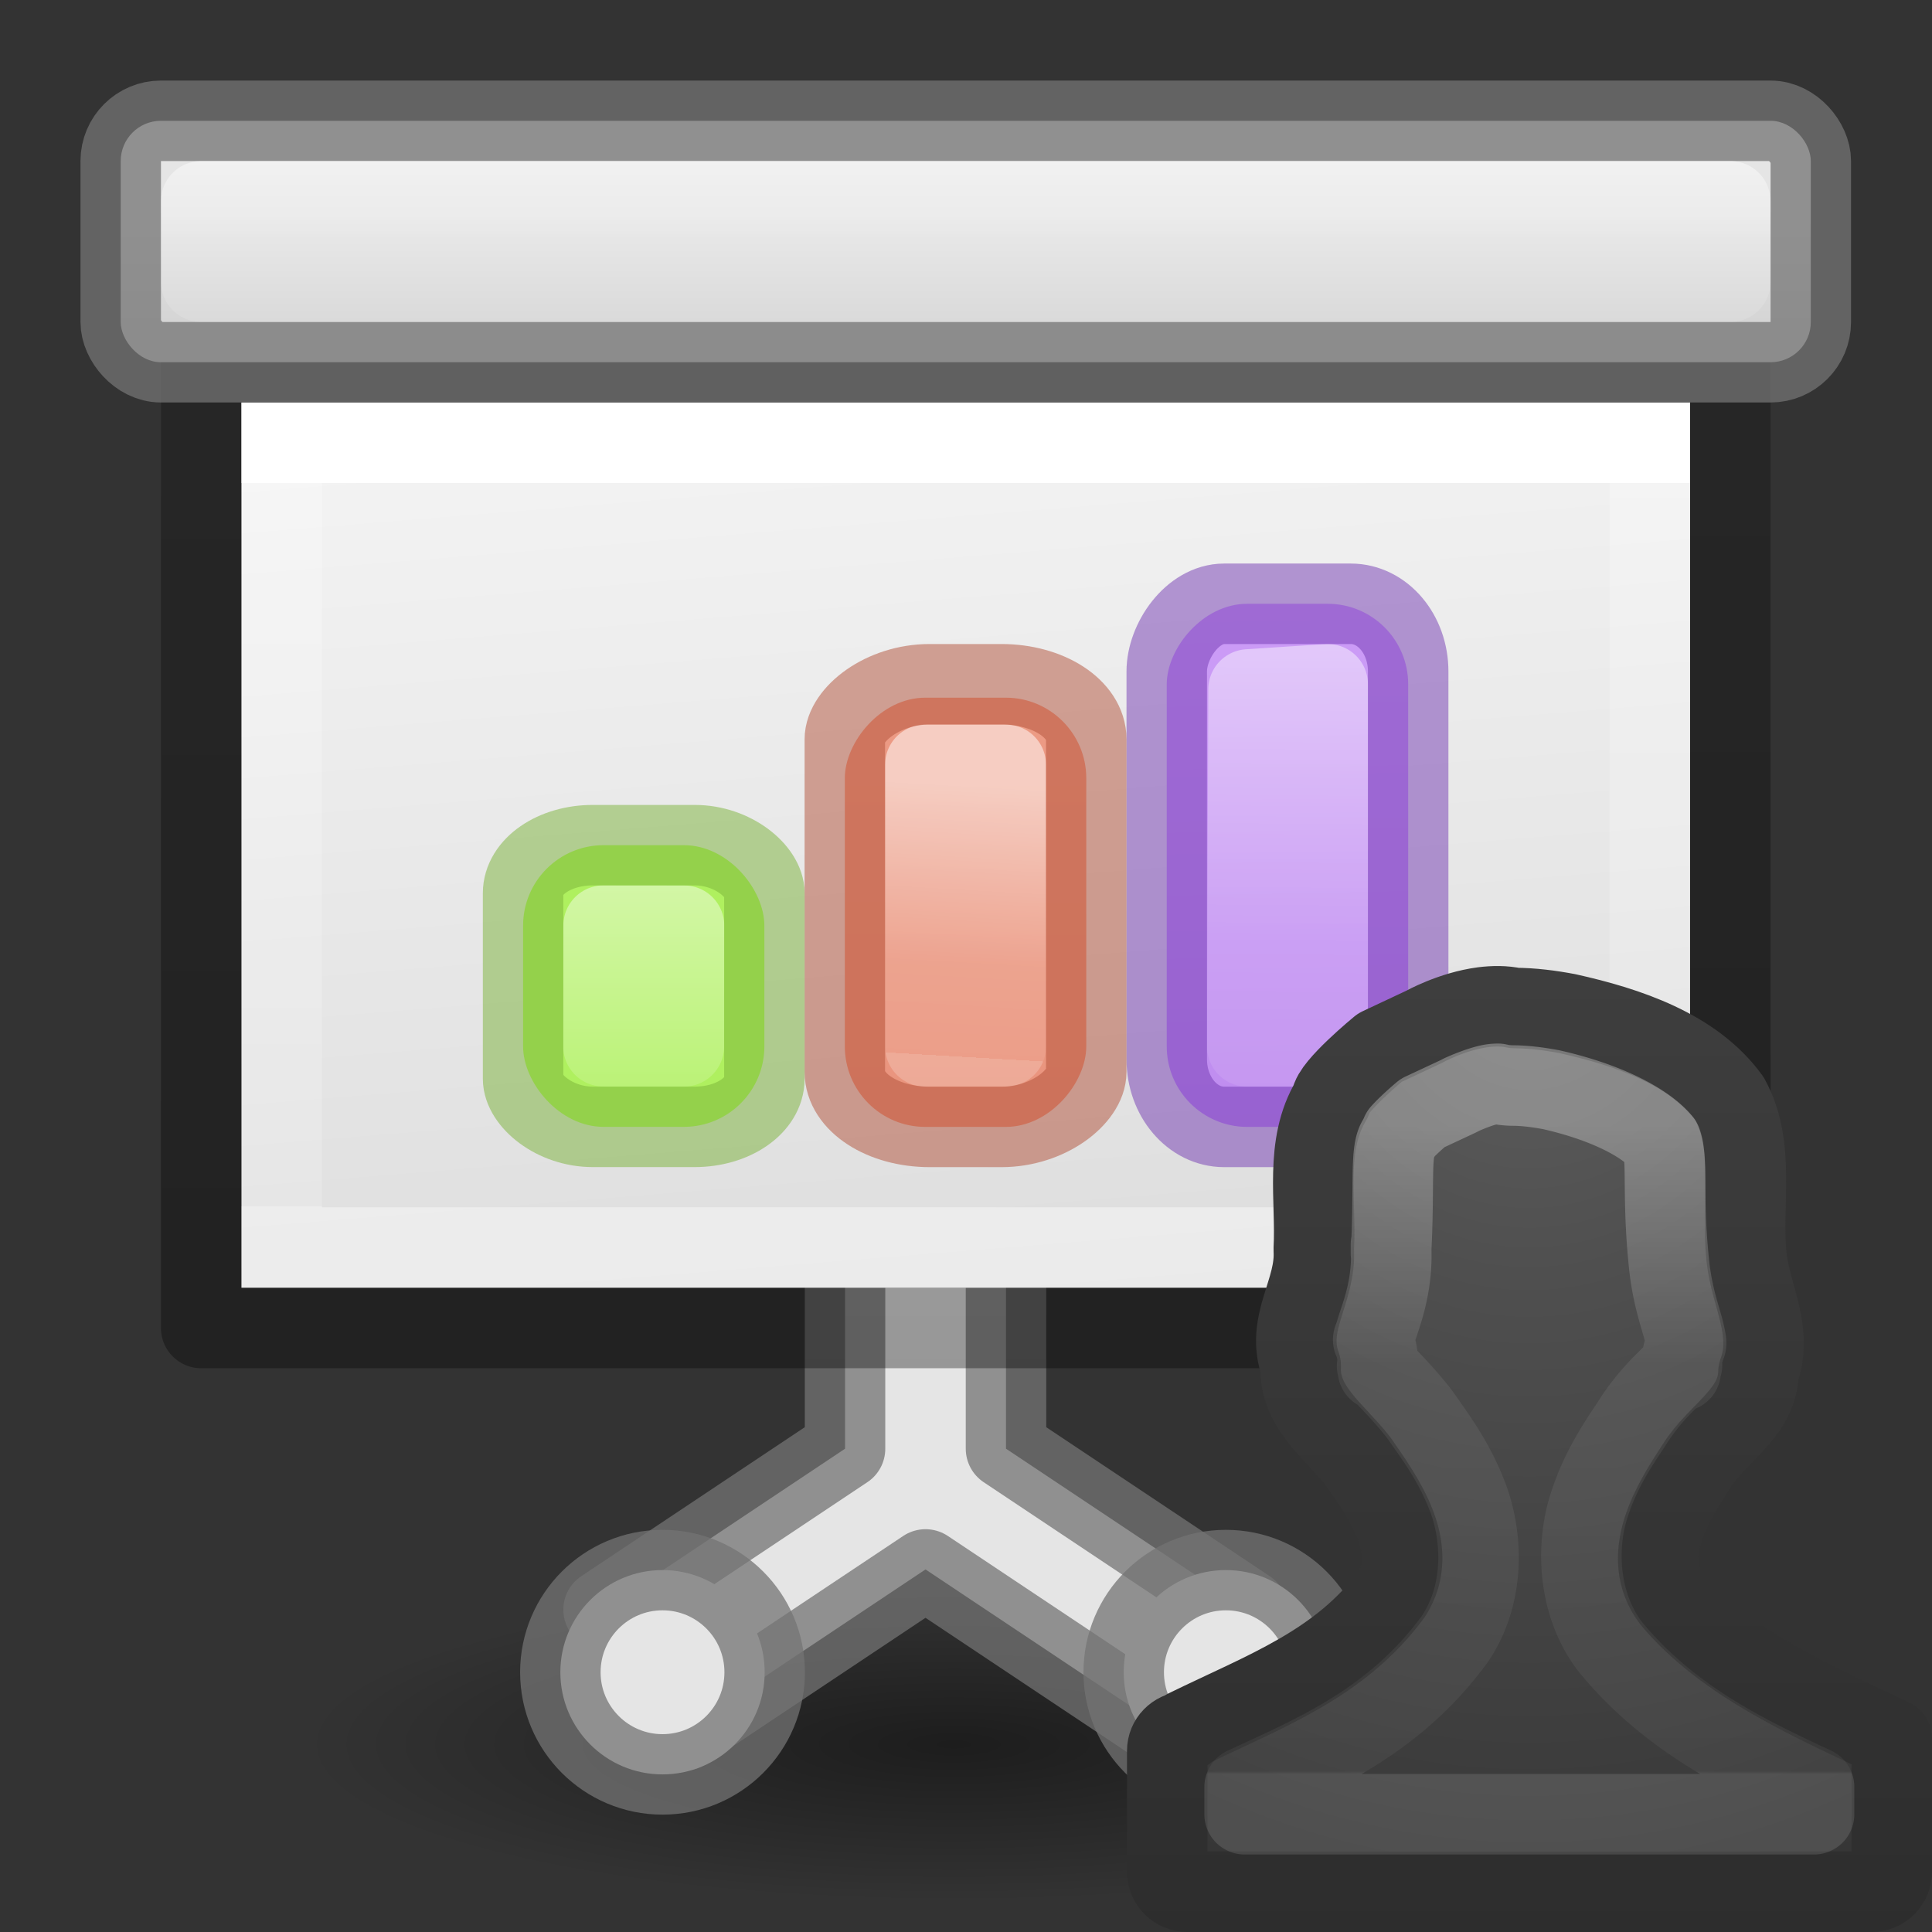 <svg height="24" viewBox="0 0 24 24" width="24" xmlns="http://www.w3.org/2000/svg" xmlns:xlink="http://www.w3.org/1999/xlink"><rect x="0" y="0" width="24" height="24" fill="#333333" stroke="none"/><linearGradient id="a" gradientTransform="matrix(.286 0 0 .304 .143 2.233)" gradientUnits="userSpaceOnUse" x1="25.132" x2="27.5" y1=".985" y2="32.109"><stop offset="0" stop-color="#f4f4f4"/><stop offset="1" stop-color="#dbdbdb"/></linearGradient><linearGradient id="b" gradientTransform="matrix(.243 0 0 .351 2.162 -.432)" gradientUnits="userSpaceOnUse" x1="23.486" x2="23.486" y1="5.517" y2="24.728"><stop offset="0" stop-color="#fff"/><stop offset="0" stop-color="#fff" stop-opacity=".235"/><stop offset="1" stop-color="#fff" stop-opacity=".157"/><stop offset="1" stop-color="#fff" stop-opacity=".392"/></linearGradient><linearGradient id="c" gradientTransform="matrix(.254 0 0 .305 19.129 -.685)" gradientUnits="userSpaceOnUse" x1="-51.733" x2="-51.786" y1="34.232" y2="2.906"><stop offset="0" stop-opacity=".34"/><stop offset="1" stop-opacity=".247"/></linearGradient><linearGradient id="d" gradientUnits="userSpaceOnUse" x1="8.5" x2="8.5" y1="2" y2="1"><stop offset="0" stop-color="#d5d5d5"/><stop offset="1" stop-color="#e5e5e5"/></linearGradient><linearGradient id="e" gradientUnits="userSpaceOnUse" x1="13.561" x2="13.608" y1="-5.013" y2="21.532"><stop offset="0" stop-color="#f7b19e"/><stop offset="1" stop-color="#e2866d"/></linearGradient><linearGradient id="f" gradientUnits="userSpaceOnUse" x1="12.883" x2="13.028" xlink:href="#g" y1="9.505" y2="12.017"/><linearGradient id="g"><stop offset="0" stop-color="#fff"/><stop offset=".654" stop-color="#fff" stop-opacity=".235"/><stop offset="1" stop-color="#fff" stop-opacity=".157"/><stop offset="1" stop-color="#fff" stop-opacity=".392"/></linearGradient><linearGradient id="h" gradientUnits="userSpaceOnUse" x1="15.893" x2="15.608" y1="7.157" y2="21.532"><stop offset="0" stop-color="#cd9ef7"/><stop offset="1" stop-color="#a56de2"/></linearGradient><linearGradient id="i" gradientUnits="userSpaceOnUse" x1="14.515" x2="14.552" xlink:href="#g" y1="7.594" y2="12.517"/><linearGradient id="j" gradientTransform="matrix(1.383 0 0 1.414 -11.892 21.511)" gradientUnits="userSpaceOnUse" x1="13.697" x2="13.3" y1="12.091" y2="29.436"><stop offset="0" stop-color="#aff05f"/><stop offset="1" stop-color="#68b723"/></linearGradient><linearGradient id="k" gradientUnits="userSpaceOnUse" x1="12.499" x2="12.499" xlink:href="#g" y1="13.498" y2="18.498"/><radialGradient id="l" cx="2.25" cy="16" gradientTransform="matrix(.48 0 0 .116 10.773 19.813)" gradientUnits="userSpaceOnUse" r="16.875"><stop offset="0"/><stop offset="1" stop-opacity="0"/></radialGradient><linearGradient id="m" gradientUnits="userSpaceOnUse" x1="10.25" x2="10.25" xlink:href="#g" y1="-.244" y2="2.006"/><radialGradient id="n" cx="10.904" cy="8.45" gradientTransform="matrix(0 .746 -.679 0 12.739 1.819)" gradientUnits="userSpaceOnUse" r="20"><stop offset="0" stop-color="#5f5f5f"/><stop offset=".262" stop-color="#4f4f4f"/><stop offset=".705" stop-color="#3b3b3b"/><stop offset="1" stop-color="#2b2b2b"/></radialGradient><linearGradient id="o" gradientTransform="matrix(.537 0 0 .53 -5.884 3.03)" gradientUnits="userSpaceOnUse" x1="24" x2="24" y1="44" y2="3.899"><stop offset="0" stop-color="#272727"/><stop offset="1" stop-color="#454545"/></linearGradient><linearGradient id="p" gradientTransform="matrix(.537 0 0 .53 -5.884 -4.97)" gradientUnits="userSpaceOnUse" x1="26.305" x2="26.305" y1="16.918" y2="32.093"><stop offset="0" stop-color="#fff"/><stop offset=".373" stop-color="#fff" stop-opacity=".235"/><stop offset=".995" stop-color="#fff" stop-opacity=".157"/><stop offset="1" stop-color="#fff" stop-opacity=".392"/></linearGradient><ellipse cx="11.853" cy="21.675" display="block" fill="url(#l)" opacity=".433" rx="8.098" ry="1.963"/><g transform="matrix(1.333 0 0 1.333 1.333 1.326)"><path d="m6.875 10.631v1.875l-2.25 1.5.75 1.125 2.25-1.5 2.25 1.5.75-1.125-2.25-1.5v-1.875z" style="fill:#e5e5e5;stroke:#747474;stroke-width:.75;stroke-linecap:square;stroke-linejoin:round;stroke-opacity:.745"/><path d="m1.25 2.756h13.5v8.25h-13.5z" fill="url(#a)"/><g stroke-width=".75"><g fill="none" transform="translate(-1 2)"><path d="m15.375 8.631h-12.75v-7.5h12.75z" stroke="url(#b)" stroke-linecap="round"/><path d="m1.875.381c2.521 0 14.25.001 14.25.001l0 8.999-14.25 0z" stroke="url(#c)" stroke-linejoin="round"/></g><g stroke="#747474" stroke-linecap="square" stroke-linejoin="round" stroke-opacity=".745"><rect fill="url(#d)" height="2.25" rx=".375" ry=".375" width="15.75" x=".125" y=".131"/><circle cx="10.424" cy="14.589" fill="#e5e5e5" r=".952"/></g></g><g transform="matrix(-1 0 0 1 29.638 -2.962)"><rect fill="url(#h)" height="4.875" rx=".75" width="2.25" x="17.515" y="7.594"/><g fill="none" stroke-linecap="round" stroke-linejoin="round" stroke-width=".75"><path d="m18.265 8.344.738.048.012 3.327h-.75z" opacity=".5" stroke="url(#i)"/><rect height="4.875" opacity=".5" rx=".535" ry=".63" stroke="#7239b3" width="2.25" x="17.515" y="7.594"/></g></g><g transform="matrix(-1 0 0 1 23.651 -3.01)"><rect fill="url(#e)" height="4" rx=".75" width="2.25" x="14.528" y="8.517"/><g fill="none" stroke-linecap="round" stroke-linejoin="round" stroke-width=".75"><path d="m15.278 9.142.75-0-0 2.625h-.75z" opacity=".5" stroke="url(#f)"/><rect height="4.125" opacity=".5" rx=".79" ry=".513" stroke="#b35039" width="2.25" x="14.528" y="8.392"/></g></g><g transform="matrix(.75 0 0 .75 -10.001 -3.242)"><rect fill="url(#j)" height="3.5" rx="1" width="2.998" x="18.501" y="13.498"/><g fill="none" stroke-linecap="round" stroke-linejoin="round"><path d="m19.501 14.497 1.0.001-.002 1.5-1-.001z" opacity=".5" stroke="url(#k)"/><rect height="3.5" opacity=".5" rx=".866" ry=".597" stroke="#7bb339" width="2.998" x="18.501" y="13.498"/></g></g><g stroke-linecap="square" stroke-linejoin="round" stroke-opacity=".745" stroke-width=".75"><circle cx="5.174" cy="14.589" fill="#e5e5e5" r=".952" stroke="#747474"/><rect fill="none" height=".75" rx="0" ry=".375" stroke="url(#m)" width="14.25" x=".875" y=".881"/></g></g><g stroke-linecap="round" stroke-linejoin="round" transform="translate(12 2)"><path d="m6.424 10.512c-.388.05-.734.244-.734.244l-.549.258s-.597.49-.604.656c-.336.559-.183 1.238-.217 1.85.033.525-.357.913-.162 1.445-.028.514.423.816.713 1.188.326.47.768 1.084.42 1.646-.644.878-1.577 1.207-2.555 1.686-.003.017-.003.007-.006.023-.128.011-.23.111-.23.242v1.5c0 .139.112.25.25.25h8.5c.139 0 .25-.112.25-.25v-1.65c-.946-.451-2.071-.933-2.734-1.734-.399-.537-0-1.183.314-1.66.245-.398.756-.651.764-1.158.188-.514-.095-.941-.148-1.432-.069-.651.119-1.362-.211-1.967-.448-.619-1.269-.891-2.014-1.057-.216-.041-.436-.069-.656-.07-.128-.028-.261-.026-.391-.01z" fill="url(#n)" stroke="url(#o)"/><path d="m6.607 3.463c.017.004-.005-.003-.061.004-.146.019-.387.129-.387.129a.963.963 0 0 1 -.061.031l-.426.199c-.046.039-.087.074-.168.15-.045.043-.074.073-.098.1a.963.963 0 0 1 0 .002.963.963 0 0 1 -.045.088c-.092.153-.037.595-.082 1.406v-.113c.032.514-.126.88-.18 1.059s-.039.116-.039.117a.963.963 0 0 1 .057.383c.002-.034-.04-.094.035.002.075.096.26.263.477.541a.963.963 0 0 1 .031.043c.158.228.402.547.572.994.171.447.228 1.139-.125 1.709a.963.963 0 0 1 -.041.062c-.753 1.027-1.744 1.432-2.605 1.832v.336h7.074v-.338c-.837-.388-1.787-.843-2.514-1.721a.963.963 0 0 1 -.031-.039c-.401-.54-.402-1.245-.258-1.711.142-.46.371-.791.535-1.039.228-.365.465-.556.566-.668.103-.114.046-.056.045.012a.963.963 0 0 1 .059-.316c.011-.03.018-.022-.018-.176-.036-.153-.141-.424-.184-.822a.963.963 0 0 1 0-.002c-.092-.864-.014-1.32-.096-1.531-.218-.26-.732-.506-1.373-.65-.168-.031-.325-.05-.463-.051a.963.963 0 0 1 -.199-.021z" fill="none" opacity=".3" stroke="url(#p)" transform="translate(0 8)"/></g></svg>